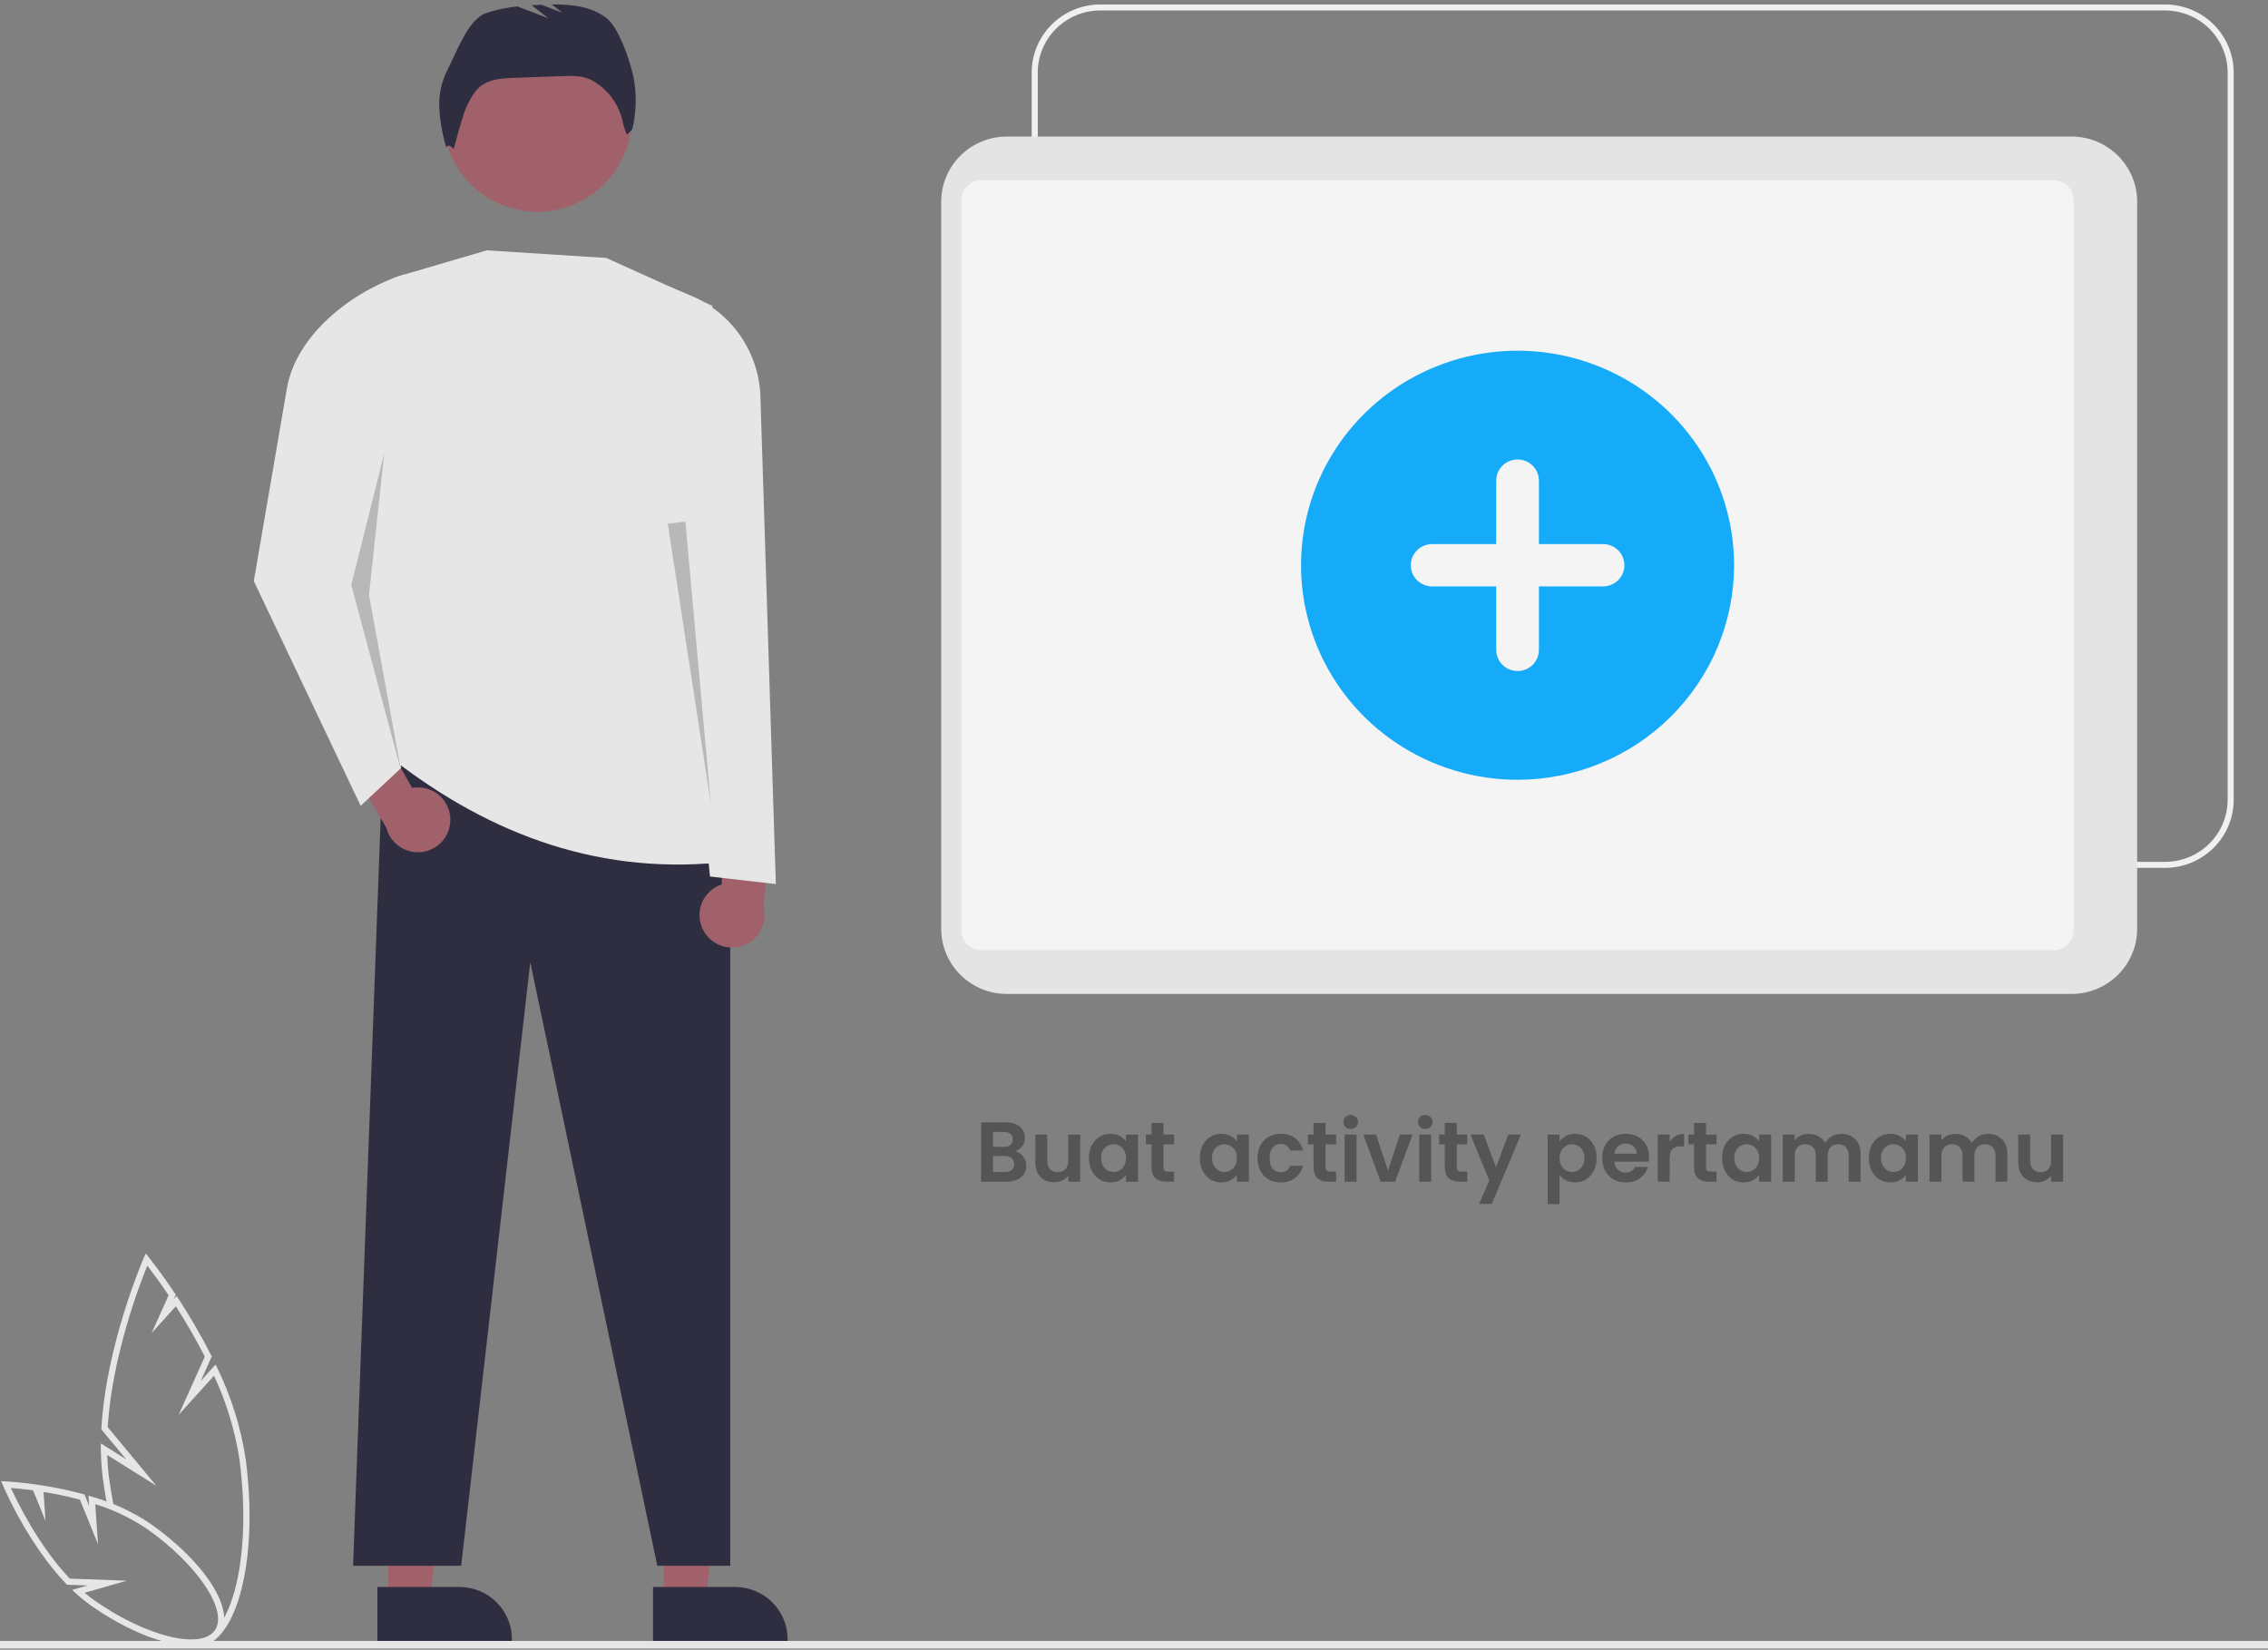 <svg width="400" height="291" viewBox="0 0 400 291" fill="none" xmlns="http://www.w3.org/2000/svg">
<rect x="0" y="0" width="400" height="291" fill="#808080" stroke="none"/>
<path d="M400 289.442H0V290.785H400V289.442Z" fill="#E6E6E6"/>
<path d="M43.31 257.21C42.459 251.73 40.796 246.406 38.377 241.413L38.025 240.685L35.407 243.582L37.347 239.267L37.22 239.018C35.507 235.636 33.61 232.352 31.536 229.18L31.151 228.592L30.637 229.16L30.997 228.361L30.817 228.092C28.248 224.248 26.274 221.817 26.255 221.792L25.697 221.108L25.337 221.925C25.272 222.074 18.748 237.068 17.884 251.885L17.87 252.116L22.261 257.41L17.783 254.606L17.791 255.624C17.805 257.365 17.924 259.104 18.147 260.831C18.344 262.316 18.576 263.767 18.843 265.182C19.266 265.196 19.678 265.324 20.034 265.553C19.724 263.971 19.458 262.346 19.233 260.677C19.061 259.345 18.952 257.991 18.908 256.641L27.569 262.065L18.992 251.723C19.773 239.196 24.62 226.575 25.98 223.244C26.711 224.189 28.088 226.023 29.736 228.473L26.741 235.135L31.012 230.411C32.863 233.286 34.569 236.252 36.123 239.298L31.509 249.556L37.747 242.657C39.925 247.33 41.433 252.287 42.226 257.379C43.318 265.604 43.105 273.506 41.626 279.628C40.21 285.494 37.713 289.099 34.777 289.52C34.172 289.603 33.558 289.567 32.968 289.413C32.494 289.748 31.925 289.921 31.344 289.907H31.184C32.095 290.411 33.116 290.685 34.157 290.704C34.415 290.704 34.672 290.685 34.927 290.648C38.379 290.154 41.136 286.339 42.689 279.906C44.201 273.645 44.423 265.59 43.31 257.21Z" fill="#E6E6E6"/>
<path d="M33.648 290.27C29.133 290.27 22.622 287.793 16.164 283.282C15.213 282.613 14.305 281.885 13.446 281.103L12.723 280.443L15.457 279.658L11.816 279.525L11.662 279.365C4.836 272.233 0.589 262.161 0.547 262.061L0.215 261.265L1.078 261.305C1.164 261.308 3.216 261.405 6.299 261.841L6.492 261.869V261.867L7.168 261.969C9.686 262.351 12.181 262.874 14.64 263.535L14.903 263.607L15.723 265.622L15.599 263.815L16.352 264.031C19.919 265.059 23.308 266.625 26.4 268.678C36.221 275.538 41.655 284.111 38.783 288.204C37.8 289.602 35.993 290.27 33.648 290.27ZM14.93 280.947C15.53 281.454 16.154 281.937 16.794 282.387C25.789 288.67 35.447 291.046 37.884 287.577C40.32 284.106 34.778 275.865 25.782 269.582C23.006 267.74 19.982 266.301 16.801 265.308L17.287 272.372L14.092 264.522C11.988 263.964 9.835 263.507 7.679 263.156L8.033 268.283L5.833 262.88C4.129 262.647 2.756 262.52 1.92 262.456C3.059 264.951 6.823 272.656 12.302 278.448L22.352 278.815L14.93 280.947Z" fill="#E6E6E6"/>
<path d="M68.433 282.325H75.793L79.295 254.007L68.432 254.008L68.433 282.325Z" fill="#A0616A"/>
<path d="M66.556 279.928L81.051 279.928H81.051C83.501 279.928 85.85 280.899 87.583 282.627C89.315 284.354 90.288 286.698 90.289 289.142V289.441L66.556 289.442L66.556 279.928Z" fill="#2F2E41"/>
<path d="M117.054 282.325H124.414L127.916 254.007L117.053 254.008L117.054 282.325Z" fill="#A0616A"/>
<path d="M115.176 279.928L129.671 279.928H129.672C132.122 279.928 134.472 280.899 136.204 282.627C137.936 284.354 138.91 286.698 138.91 289.142V289.441L115.177 289.442L115.176 279.928Z" fill="#2F2E41"/>
<path d="M62.27 276.184H81.337L93.523 169.749L115.929 276.184H128.794V149.263L67.628 131.004L62.27 276.184Z" fill="#2F2E41"/>
<path d="M94.78 37.355C103.963 37.355 111.407 29.929 111.407 20.77C111.407 11.61 103.963 4.184 94.78 4.184C85.597 4.184 78.153 11.61 78.153 20.77C78.153 29.929 85.597 37.355 94.78 37.355Z" fill="#A0616A"/>
<path d="M68.967 133.675C86.808 147.594 106.501 154.608 128.794 151.935C119.379 118.961 116.586 86.236 125.669 53.96L106.917 45.498L85.839 44.162L70.519 48.657C68.364 49.29 66.477 50.612 65.15 52.419C63.822 54.227 63.127 56.419 63.171 58.66C63.712 86.186 61.877 111.947 68.967 133.675Z" fill="#E6E6E6"/>
<path d="M78.866 12.43C80.466 9.419 82.498 3.42 85.727 2.307C87.52 1.714 89.373 1.32 91.253 1.133L96.74 3.238L93.754 0.921C94.335 0.886 94.916 0.858 95.497 0.836L99.2 2.257L97.306 0.787C100.758 0.752 104.321 1.11 106.996 3.206C109.276 4.993 111.535 11.762 111.901 14.632C112.291 17.377 112.155 20.171 111.497 22.864L110.56 23.754C110.232 23.004 109.985 22.221 109.824 21.418C109.488 19.919 108.843 18.505 107.928 17.268C107.015 16.032 105.852 14.998 104.516 14.234L104.464 14.206C102.892 13.323 100.984 13.363 99.18 13.428L90.615 13.736C88.553 13.809 86.335 13.94 84.728 15.229C83.643 16.1 82.993 17.385 82.374 18.63C81.576 20.237 80.016 26.299 80.016 26.299C80.016 26.299 79.133 25.155 78.71 26.007C78.032 23.785 77.62 21.49 77.481 19.171C77.347 16.842 77.824 14.518 78.866 12.43Z" fill="#2F2E41"/>
<path d="M79.425 144.549C79.421 143.717 79.235 142.897 78.879 142.146C78.522 141.395 78.006 140.73 77.364 140.199C76.723 139.669 75.973 139.285 75.167 139.075C74.361 138.865 73.519 138.833 72.698 138.983L62.721 121.403L58.603 129.821L68.139 146.012C68.483 147.368 69.314 148.552 70.473 149.339C71.633 150.125 73.043 150.46 74.433 150.28C75.825 150.1 77.101 149.417 78.021 148.36C78.941 147.304 79.441 145.948 79.425 144.549Z" fill="#A0616A"/>
<path d="M124.042 164.092C123.648 163.36 123.421 162.55 123.374 161.72C123.328 160.89 123.465 160.061 123.775 159.289C124.085 158.518 124.561 157.823 125.169 157.255C125.777 156.687 126.503 156.259 127.295 156.001L127.664 135.802L136.343 141.741L134.662 160.011C135.009 161.367 134.845 162.803 134.201 164.046C133.557 165.289 132.479 166.253 131.17 166.756C129.86 167.26 128.412 167.266 127.098 166.775C125.785 166.284 124.697 165.329 124.042 164.092Z" fill="#A0616A"/>
<path d="M63.61 142.137L70.753 135.457L67.087 99.384L71.329 48.393C62.115 51.281 52.222 59.04 50.593 68.535L44.764 102.502L63.61 142.137Z" fill="#E6E6E6"/>
<path opacity="0.2" d="M67.757 80.012L61.953 103.17L70.753 136.031L65.078 104.951L67.757 80.012Z" fill="black"/>
<path d="M125.222 154.606L136.83 155.942L134.113 69.962C133.991 66.119 132.763 62.394 130.575 59.23C128.387 56.066 125.332 53.597 121.775 52.118L117.632 50.397L118.748 90.7L125.222 154.606Z" fill="#E6E6E6"/>
<path opacity="0.2" d="M120.876 92.018L125.357 141.64L117.77 92.364L120.876 92.018Z" fill="black"/>
<path d="M381.84 153.081H194.068C190.858 153.077 187.779 151.812 185.509 149.562C183.239 147.312 181.962 144.262 181.958 141.081V12.784C181.962 9.603 183.239 6.553 185.509 4.303C187.779 2.054 190.858 0.788 194.068 0.785H381.84C385.051 0.788 388.129 2.054 390.399 4.303C392.669 6.553 393.946 9.603 393.95 12.784V141.081C393.946 144.262 392.669 147.312 390.399 149.562C388.129 151.812 385.051 153.077 381.84 153.081ZM194.068 1.844C191.141 1.847 188.334 3.001 186.265 5.052C184.195 7.103 183.03 9.883 183.027 12.784V141.081C183.03 143.982 184.195 146.762 186.265 148.814C188.334 150.865 191.141 152.019 194.068 152.022H381.84C384.768 152.019 387.574 150.865 389.644 148.814C391.713 146.762 392.878 143.982 392.881 141.081V12.784C392.878 9.883 391.713 7.103 389.644 5.052C387.574 3.001 384.768 1.847 381.84 1.844H194.068Z" fill="#F0F0F0"/>
<path d="M166 163.852V35.555C166.003 32.514 167.224 29.598 169.394 27.448C171.564 25.298 174.506 24.088 177.575 24.085H365.348C368.416 24.088 371.359 25.298 373.529 27.448C375.699 29.598 376.92 32.514 376.923 35.555V163.852C376.92 166.893 375.699 169.808 373.529 171.959C371.359 174.109 368.416 175.319 365.348 175.322H177.575C174.506 175.319 171.564 174.109 169.394 171.959C167.224 169.808 166.003 166.893 166 163.852Z" fill="#E4E4E4"/>
<path d="M169.57 164.077V35.328C169.572 34.391 169.948 33.492 170.617 32.829C171.285 32.166 172.192 31.793 173.138 31.792H362.154C363.1 31.793 364.007 32.166 364.676 32.829C365.345 33.492 365.721 34.391 365.723 35.328V164.077C365.721 165.015 365.345 165.913 364.676 166.576C364.007 167.239 363.1 167.612 362.154 167.613H173.138C172.193 167.612 171.285 167.239 170.617 166.576C169.948 165.913 169.572 165.015 169.57 164.077Z" fill="#F4F4F4"/>
<path d="M267.647 137.544C260.093 137.544 252.71 135.325 246.429 131.166C240.15 127.009 235.255 121.099 232.364 114.184C229.474 107.27 228.717 99.661 230.191 92.32C231.664 84.98 235.302 78.238 240.643 72.945C245.983 67.653 252.788 64.049 260.196 62.589C267.604 61.129 275.282 61.878 282.261 64.743C289.239 67.607 295.203 72.457 299.399 78.68C303.596 84.902 305.836 92.219 305.836 99.703C305.824 109.736 301.797 119.354 294.638 126.448C287.478 133.542 277.771 137.533 267.647 137.544Z" fill="#16ABF8"/>
<path d="M282.715 95.97H271.413V84.772C271.412 83.783 271.014 82.835 270.308 82.137C269.601 81.438 268.645 81.045 267.647 81.045C266.649 81.045 265.691 81.438 264.985 82.137C264.279 82.835 263.881 83.783 263.879 84.772V95.97H252.578C251.58 95.972 250.623 96.366 249.918 97.066C249.213 97.766 248.817 98.714 248.817 99.703C248.817 100.692 249.213 101.641 249.918 102.34C250.623 103.04 251.58 103.434 252.578 103.436H263.879V114.634C263.881 115.623 264.279 116.571 264.985 117.27C265.691 117.968 266.649 118.36 267.647 118.36C268.645 118.36 269.601 117.968 270.308 117.27C271.014 116.571 271.412 115.623 271.413 114.634V103.436H282.715C283.21 103.437 283.7 103.342 284.158 103.154C284.616 102.968 285.032 102.694 285.382 102.347C285.733 102.001 286.011 101.59 286.201 101.137C286.392 100.684 286.49 100.199 286.491 99.708C286.492 99.218 286.395 98.732 286.206 98.279C286.017 97.825 285.74 97.413 285.39 97.066C285.04 96.719 284.625 96.444 284.167 96.255C283.711 96.067 283.221 95.97 282.725 95.97H282.715Z" fill="#F4F4F4"/>
<path d="M178.975 203.063C179.565 203.173 180.05 203.468 180.43 203.948C180.81 204.428 181 204.978 181 205.598C181 206.158 180.86 206.653 180.58 207.083C180.31 207.503 179.915 207.833 179.395 208.073C178.875 208.313 178.26 208.433 177.55 208.433H173.035V197.963H177.355C178.065 197.963 178.675 198.078 179.185 198.308C179.705 198.538 180.095 198.858 180.355 199.268C180.625 199.678 180.76 200.143 180.76 200.663C180.76 201.273 180.595 201.783 180.265 202.193C179.945 202.603 179.515 202.893 178.975 203.063ZM175.135 202.283H177.055C177.555 202.283 177.94 202.173 178.21 201.953C178.48 201.723 178.615 201.398 178.615 200.978C178.615 200.558 178.48 200.233 178.21 200.003C177.94 199.773 177.555 199.658 177.055 199.658H175.135V202.283ZM177.25 206.723C177.76 206.723 178.155 206.603 178.435 206.363C178.725 206.123 178.87 205.783 178.87 205.343C178.87 204.893 178.72 204.543 178.42 204.293C178.12 204.033 177.715 203.903 177.205 203.903H175.135V206.723H177.25ZM190.519 200.123V208.433H188.404V207.383C188.134 207.743 187.779 208.028 187.339 208.238C186.909 208.438 186.439 208.538 185.929 208.538C185.279 208.538 184.704 208.403 184.204 208.133C183.704 207.853 183.309 207.448 183.019 206.918C182.739 206.378 182.599 205.738 182.599 204.998V200.123H184.699V204.698C184.699 205.358 184.864 205.868 185.194 206.228C185.524 206.578 185.974 206.753 186.544 206.753C187.124 206.753 187.579 206.578 187.909 206.228C188.239 205.868 188.404 205.358 188.404 204.698V200.123H190.519ZM192.051 204.248C192.051 203.408 192.216 202.663 192.546 202.013C192.886 201.363 193.341 200.863 193.911 200.513C194.491 200.163 195.136 199.988 195.846 199.988C196.466 199.988 197.006 200.113 197.466 200.363C197.936 200.613 198.311 200.928 198.591 201.308V200.123H200.706V208.433H198.591V207.218C198.321 207.608 197.946 207.933 197.466 208.193C196.996 208.443 196.451 208.568 195.831 208.568C195.131 208.568 194.491 208.388 193.911 208.028C193.341 207.668 192.886 207.163 192.546 206.513C192.216 205.853 192.051 205.098 192.051 204.248ZM198.591 204.278C198.591 203.768 198.491 203.333 198.291 202.973C198.091 202.603 197.821 202.323 197.481 202.133C197.141 201.933 196.776 201.833 196.386 201.833C195.996 201.833 195.636 201.928 195.306 202.118C194.976 202.308 194.706 202.588 194.496 202.958C194.296 203.318 194.196 203.748 194.196 204.248C194.196 204.748 194.296 205.188 194.496 205.568C194.706 205.938 194.976 206.223 195.306 206.423C195.646 206.623 196.006 206.723 196.386 206.723C196.776 206.723 197.141 206.628 197.481 206.438C197.821 206.238 198.091 205.958 198.291 205.598C198.491 205.228 198.591 204.788 198.591 204.278ZM205.202 201.848V205.868C205.202 206.148 205.267 206.353 205.397 206.483C205.537 206.603 205.767 206.663 206.087 206.663H207.062V208.433H205.742C203.972 208.433 203.087 207.573 203.087 205.853V201.848H202.097V200.123H203.087V198.068H205.202V200.123H207.062V201.848H205.202ZM211.606 204.248C211.606 203.408 211.771 202.663 212.101 202.013C212.441 201.363 212.896 200.863 213.466 200.513C214.046 200.163 214.691 199.988 215.401 199.988C216.021 199.988 216.561 200.113 217.021 200.363C217.491 200.613 217.866 200.928 218.146 201.308V200.123H220.261V208.433H218.146V207.218C217.876 207.608 217.501 207.933 217.021 208.193C216.551 208.443 216.006 208.568 215.386 208.568C214.686 208.568 214.046 208.388 213.466 208.028C212.896 207.668 212.441 207.163 212.101 206.513C211.771 205.853 211.606 205.098 211.606 204.248ZM218.146 204.278C218.146 203.768 218.046 203.333 217.846 202.973C217.646 202.603 217.376 202.323 217.036 202.133C216.696 201.933 216.331 201.833 215.941 201.833C215.551 201.833 215.191 201.928 214.861 202.118C214.531 202.308 214.261 202.588 214.051 202.958C213.851 203.318 213.751 203.748 213.751 204.248C213.751 204.748 213.851 205.188 214.051 205.568C214.261 205.938 214.531 206.223 214.861 206.423C215.201 206.623 215.561 206.723 215.941 206.723C216.331 206.723 216.696 206.628 217.036 206.438C217.376 206.238 217.646 205.958 217.846 205.598C218.046 205.228 218.146 204.788 218.146 204.278ZM221.772 204.278C221.772 203.418 221.947 202.668 222.297 202.028C222.647 201.378 223.132 200.878 223.752 200.528C224.372 200.168 225.082 199.988 225.882 199.988C226.912 199.988 227.762 200.248 228.432 200.768C229.112 201.278 229.567 201.998 229.797 202.928H227.532C227.412 202.568 227.207 202.288 226.917 202.088C226.637 201.878 226.287 201.773 225.867 201.773C225.267 201.773 224.792 201.993 224.442 202.433C224.092 202.863 223.917 203.478 223.917 204.278C223.917 205.068 224.092 205.683 224.442 206.123C224.792 206.553 225.267 206.768 225.867 206.768C226.717 206.768 227.272 206.388 227.532 205.628H229.797C229.567 206.528 229.112 207.243 228.432 207.773C227.752 208.303 226.902 208.568 225.882 208.568C225.082 208.568 224.372 208.393 223.752 208.043C223.132 207.683 222.647 207.183 222.297 206.543C221.947 205.893 221.772 205.138 221.772 204.278ZM233.781 201.848V205.868C233.781 206.148 233.846 206.353 233.976 206.483C234.116 206.603 234.346 206.663 234.666 206.663H235.641V208.433H234.321C232.551 208.433 231.666 207.573 231.666 205.853V201.848H230.676V200.123H231.666V198.068H233.781V200.123H235.641V201.848H233.781ZM238.216 199.133C237.846 199.133 237.536 199.018 237.286 198.788C237.046 198.548 236.926 198.253 236.926 197.903C236.926 197.553 237.046 197.263 237.286 197.033C237.536 196.793 237.846 196.673 238.216 196.673C238.586 196.673 238.891 196.793 239.131 197.033C239.381 197.263 239.506 197.553 239.506 197.903C239.506 198.253 239.381 198.548 239.131 198.788C238.891 199.018 238.586 199.133 238.216 199.133ZM239.251 200.123V208.433H237.151V200.123H239.251ZM244.791 206.498L246.891 200.123H249.126L246.051 208.433H243.501L240.441 200.123H242.691L244.791 206.498ZM251.371 199.133C251.001 199.133 250.691 199.018 250.441 198.788C250.201 198.548 250.081 198.253 250.081 197.903C250.081 197.553 250.201 197.263 250.441 197.033C250.691 196.793 251.001 196.673 251.371 196.673C251.741 196.673 252.046 196.793 252.286 197.033C252.536 197.263 252.661 197.553 252.661 197.903C252.661 198.253 252.536 198.548 252.286 198.788C252.046 199.018 251.741 199.133 251.371 199.133ZM252.406 200.123V208.433H250.306V200.123H252.406ZM256.925 201.848V205.868C256.925 206.148 256.99 206.353 257.12 206.483C257.26 206.603 257.49 206.663 257.81 206.663H258.785V208.433H257.465C255.695 208.433 254.81 207.573 254.81 205.853V201.848H253.82V200.123H254.81V198.068H256.925V200.123H258.785V201.848H256.925ZM268.246 200.123L263.101 212.363H260.866L262.666 208.223L259.336 200.123H261.691L263.836 205.928L266.011 200.123H268.246ZM275.052 201.323C275.322 200.943 275.692 200.628 276.162 200.378C276.642 200.118 277.187 199.988 277.797 199.988C278.507 199.988 279.147 200.163 279.717 200.513C280.297 200.863 280.752 201.363 281.082 202.013C281.422 202.653 281.592 203.398 281.592 204.248C281.592 205.098 281.422 205.853 281.082 206.513C280.752 207.163 280.297 207.668 279.717 208.028C279.147 208.388 278.507 208.568 277.797 208.568C277.187 208.568 276.647 208.443 276.177 208.193C275.717 207.943 275.342 207.628 275.052 207.248V212.393H272.952V200.123H275.052V201.323ZM279.447 204.248C279.447 203.748 279.342 203.318 279.132 202.958C278.932 202.588 278.662 202.308 278.322 202.118C277.992 201.928 277.632 201.833 277.242 201.833C276.862 201.833 276.502 201.933 276.162 202.133C275.832 202.323 275.562 202.603 275.352 202.973C275.152 203.343 275.052 203.778 275.052 204.278C275.052 204.778 275.152 205.213 275.352 205.583C275.562 205.953 275.832 206.238 276.162 206.438C276.502 206.628 276.862 206.723 277.242 206.723C277.632 206.723 277.992 206.623 278.322 206.423C278.662 206.223 278.932 205.938 279.132 205.568C279.342 205.198 279.447 204.758 279.447 204.248ZM290.843 204.098C290.843 204.398 290.823 204.668 290.783 204.908H284.708C284.758 205.508 284.968 205.978 285.338 206.318C285.708 206.658 286.163 206.828 286.703 206.828C287.483 206.828 288.038 206.493 288.368 205.823H290.633C290.393 206.623 289.933 207.283 289.253 207.803C288.573 208.313 287.738 208.568 286.748 208.568C285.948 208.568 285.228 208.393 284.588 208.043C283.958 207.683 283.463 207.178 283.103 206.528C282.753 205.878 282.578 205.128 282.578 204.278C282.578 203.418 282.753 202.663 283.103 202.013C283.453 201.363 283.943 200.863 284.573 200.513C285.203 200.163 285.928 199.988 286.748 199.988C287.538 199.988 288.243 200.158 288.863 200.498C289.493 200.838 289.978 201.323 290.318 201.953C290.668 202.573 290.843 203.288 290.843 204.098ZM288.668 203.498C288.658 202.958 288.463 202.528 288.083 202.208C287.703 201.878 287.238 201.713 286.688 201.713C286.168 201.713 285.728 201.873 285.368 202.193C285.018 202.503 284.803 202.938 284.723 203.498H288.668ZM294.476 201.413C294.746 200.973 295.096 200.628 295.526 200.378C295.966 200.128 296.466 200.003 297.026 200.003V202.208H296.471C295.811 202.208 295.311 202.363 294.971 202.673C294.641 202.983 294.476 203.523 294.476 204.293V208.433H292.376V200.123H294.476V201.413ZM300.885 201.848V205.868C300.885 206.148 300.95 206.353 301.08 206.483C301.22 206.603 301.45 206.663 301.77 206.663H302.745V208.433H301.425C299.655 208.433 298.77 207.573 298.77 205.853V201.848H297.78V200.123H298.77V198.068H300.885V200.123H302.745V201.848H300.885ZM303.716 204.248C303.716 203.408 303.881 202.663 304.211 202.013C304.551 201.363 305.006 200.863 305.576 200.513C306.156 200.163 306.801 199.988 307.511 199.988C308.131 199.988 308.671 200.113 309.131 200.363C309.601 200.613 309.976 200.928 310.256 201.308V200.123H312.371V208.433H310.256V207.218C309.986 207.608 309.611 207.933 309.131 208.193C308.661 208.443 308.116 208.568 307.496 208.568C306.796 208.568 306.156 208.388 305.576 208.028C305.006 207.668 304.551 207.163 304.211 206.513C303.881 205.853 303.716 205.098 303.716 204.248ZM310.256 204.278C310.256 203.768 310.156 203.333 309.956 202.973C309.756 202.603 309.486 202.323 309.146 202.133C308.806 201.933 308.441 201.833 308.051 201.833C307.661 201.833 307.301 201.928 306.971 202.118C306.641 202.308 306.371 202.588 306.161 202.958C305.961 203.318 305.861 203.748 305.861 204.248C305.861 204.748 305.961 205.188 306.161 205.568C306.371 205.938 306.641 206.223 306.971 206.423C307.311 206.623 307.671 206.723 308.051 206.723C308.441 206.723 308.806 206.628 309.146 206.438C309.486 206.238 309.756 205.958 309.956 205.598C310.156 205.228 310.256 204.788 310.256 204.278ZM324.742 200.003C325.762 200.003 326.582 200.318 327.202 200.948C327.832 201.568 328.147 202.438 328.147 203.558V208.433H326.047V203.843C326.047 203.193 325.882 202.698 325.552 202.358C325.222 202.008 324.772 201.833 324.202 201.833C323.632 201.833 323.177 202.008 322.837 202.358C322.507 202.698 322.342 203.193 322.342 203.843V208.433H320.242V203.843C320.242 203.193 320.077 202.698 319.747 202.358C319.417 202.008 318.967 201.833 318.397 201.833C317.817 201.833 317.357 202.008 317.017 202.358C316.687 202.698 316.522 203.193 316.522 203.843V208.433H314.422V200.123H316.522V201.128C316.792 200.778 317.137 200.503 317.557 200.303C317.987 200.103 318.457 200.003 318.967 200.003C319.617 200.003 320.197 200.143 320.707 200.423C321.217 200.693 321.612 201.083 321.892 201.593C322.162 201.113 322.552 200.728 323.062 200.438C323.582 200.148 324.142 200.003 324.742 200.003ZM329.599 204.248C329.599 203.408 329.764 202.663 330.094 202.013C330.434 201.363 330.889 200.863 331.459 200.513C332.039 200.163 332.684 199.988 333.394 199.988C334.014 199.988 334.554 200.113 335.014 200.363C335.484 200.613 335.859 200.928 336.139 201.308V200.123H338.254V208.433H336.139V207.218C335.869 207.608 335.494 207.933 335.014 208.193C334.544 208.443 333.999 208.568 333.379 208.568C332.679 208.568 332.039 208.388 331.459 208.028C330.889 207.668 330.434 207.163 330.094 206.513C329.764 205.853 329.599 205.098 329.599 204.248ZM336.139 204.278C336.139 203.768 336.039 203.333 335.839 202.973C335.639 202.603 335.369 202.323 335.029 202.133C334.689 201.933 334.324 201.833 333.934 201.833C333.544 201.833 333.184 201.928 332.854 202.118C332.524 202.308 332.254 202.588 332.044 202.958C331.844 203.318 331.744 203.748 331.744 204.248C331.744 204.748 331.844 205.188 332.044 205.568C332.254 205.938 332.524 206.223 332.854 206.423C333.194 206.623 333.554 206.723 333.934 206.723C334.324 206.723 334.689 206.628 335.029 206.438C335.369 206.238 335.639 205.958 335.839 205.598C336.039 205.228 336.139 204.788 336.139 204.278ZM350.626 200.003C351.646 200.003 352.466 200.318 353.086 200.948C353.716 201.568 354.031 202.438 354.031 203.558V208.433H351.931V203.843C351.931 203.193 351.766 202.698 351.436 202.358C351.106 202.008 350.656 201.833 350.086 201.833C349.516 201.833 349.061 202.008 348.721 202.358C348.391 202.698 348.226 203.193 348.226 203.843V208.433H346.126V203.843C346.126 203.193 345.961 202.698 345.631 202.358C345.301 202.008 344.851 201.833 344.281 201.833C343.701 201.833 343.241 202.008 342.901 202.358C342.571 202.698 342.406 203.193 342.406 203.843V208.433H340.306V200.123H342.406V201.128C342.676 200.778 343.021 200.503 343.441 200.303C343.871 200.103 344.341 200.003 344.851 200.003C345.501 200.003 346.081 200.143 346.591 200.423C347.101 200.693 347.496 201.083 347.776 201.593C348.046 201.113 348.436 200.728 348.946 200.438C349.466 200.148 350.026 200.003 350.626 200.003ZM363.868 200.123V208.433H361.753V207.383C361.483 207.743 361.128 208.028 360.688 208.238C360.258 208.438 359.788 208.538 359.278 208.538C358.628 208.538 358.053 208.403 357.553 208.133C357.053 207.853 356.658 207.448 356.368 206.918C356.088 206.378 355.948 205.738 355.948 204.998V200.123H358.048V204.698C358.048 205.358 358.213 205.868 358.543 206.228C358.873 206.578 359.323 206.753 359.893 206.753C360.473 206.753 360.928 206.578 361.258 206.228C361.588 205.868 361.753 205.358 361.753 204.698V200.123H363.868Z" fill="#555555"/>
</svg>
